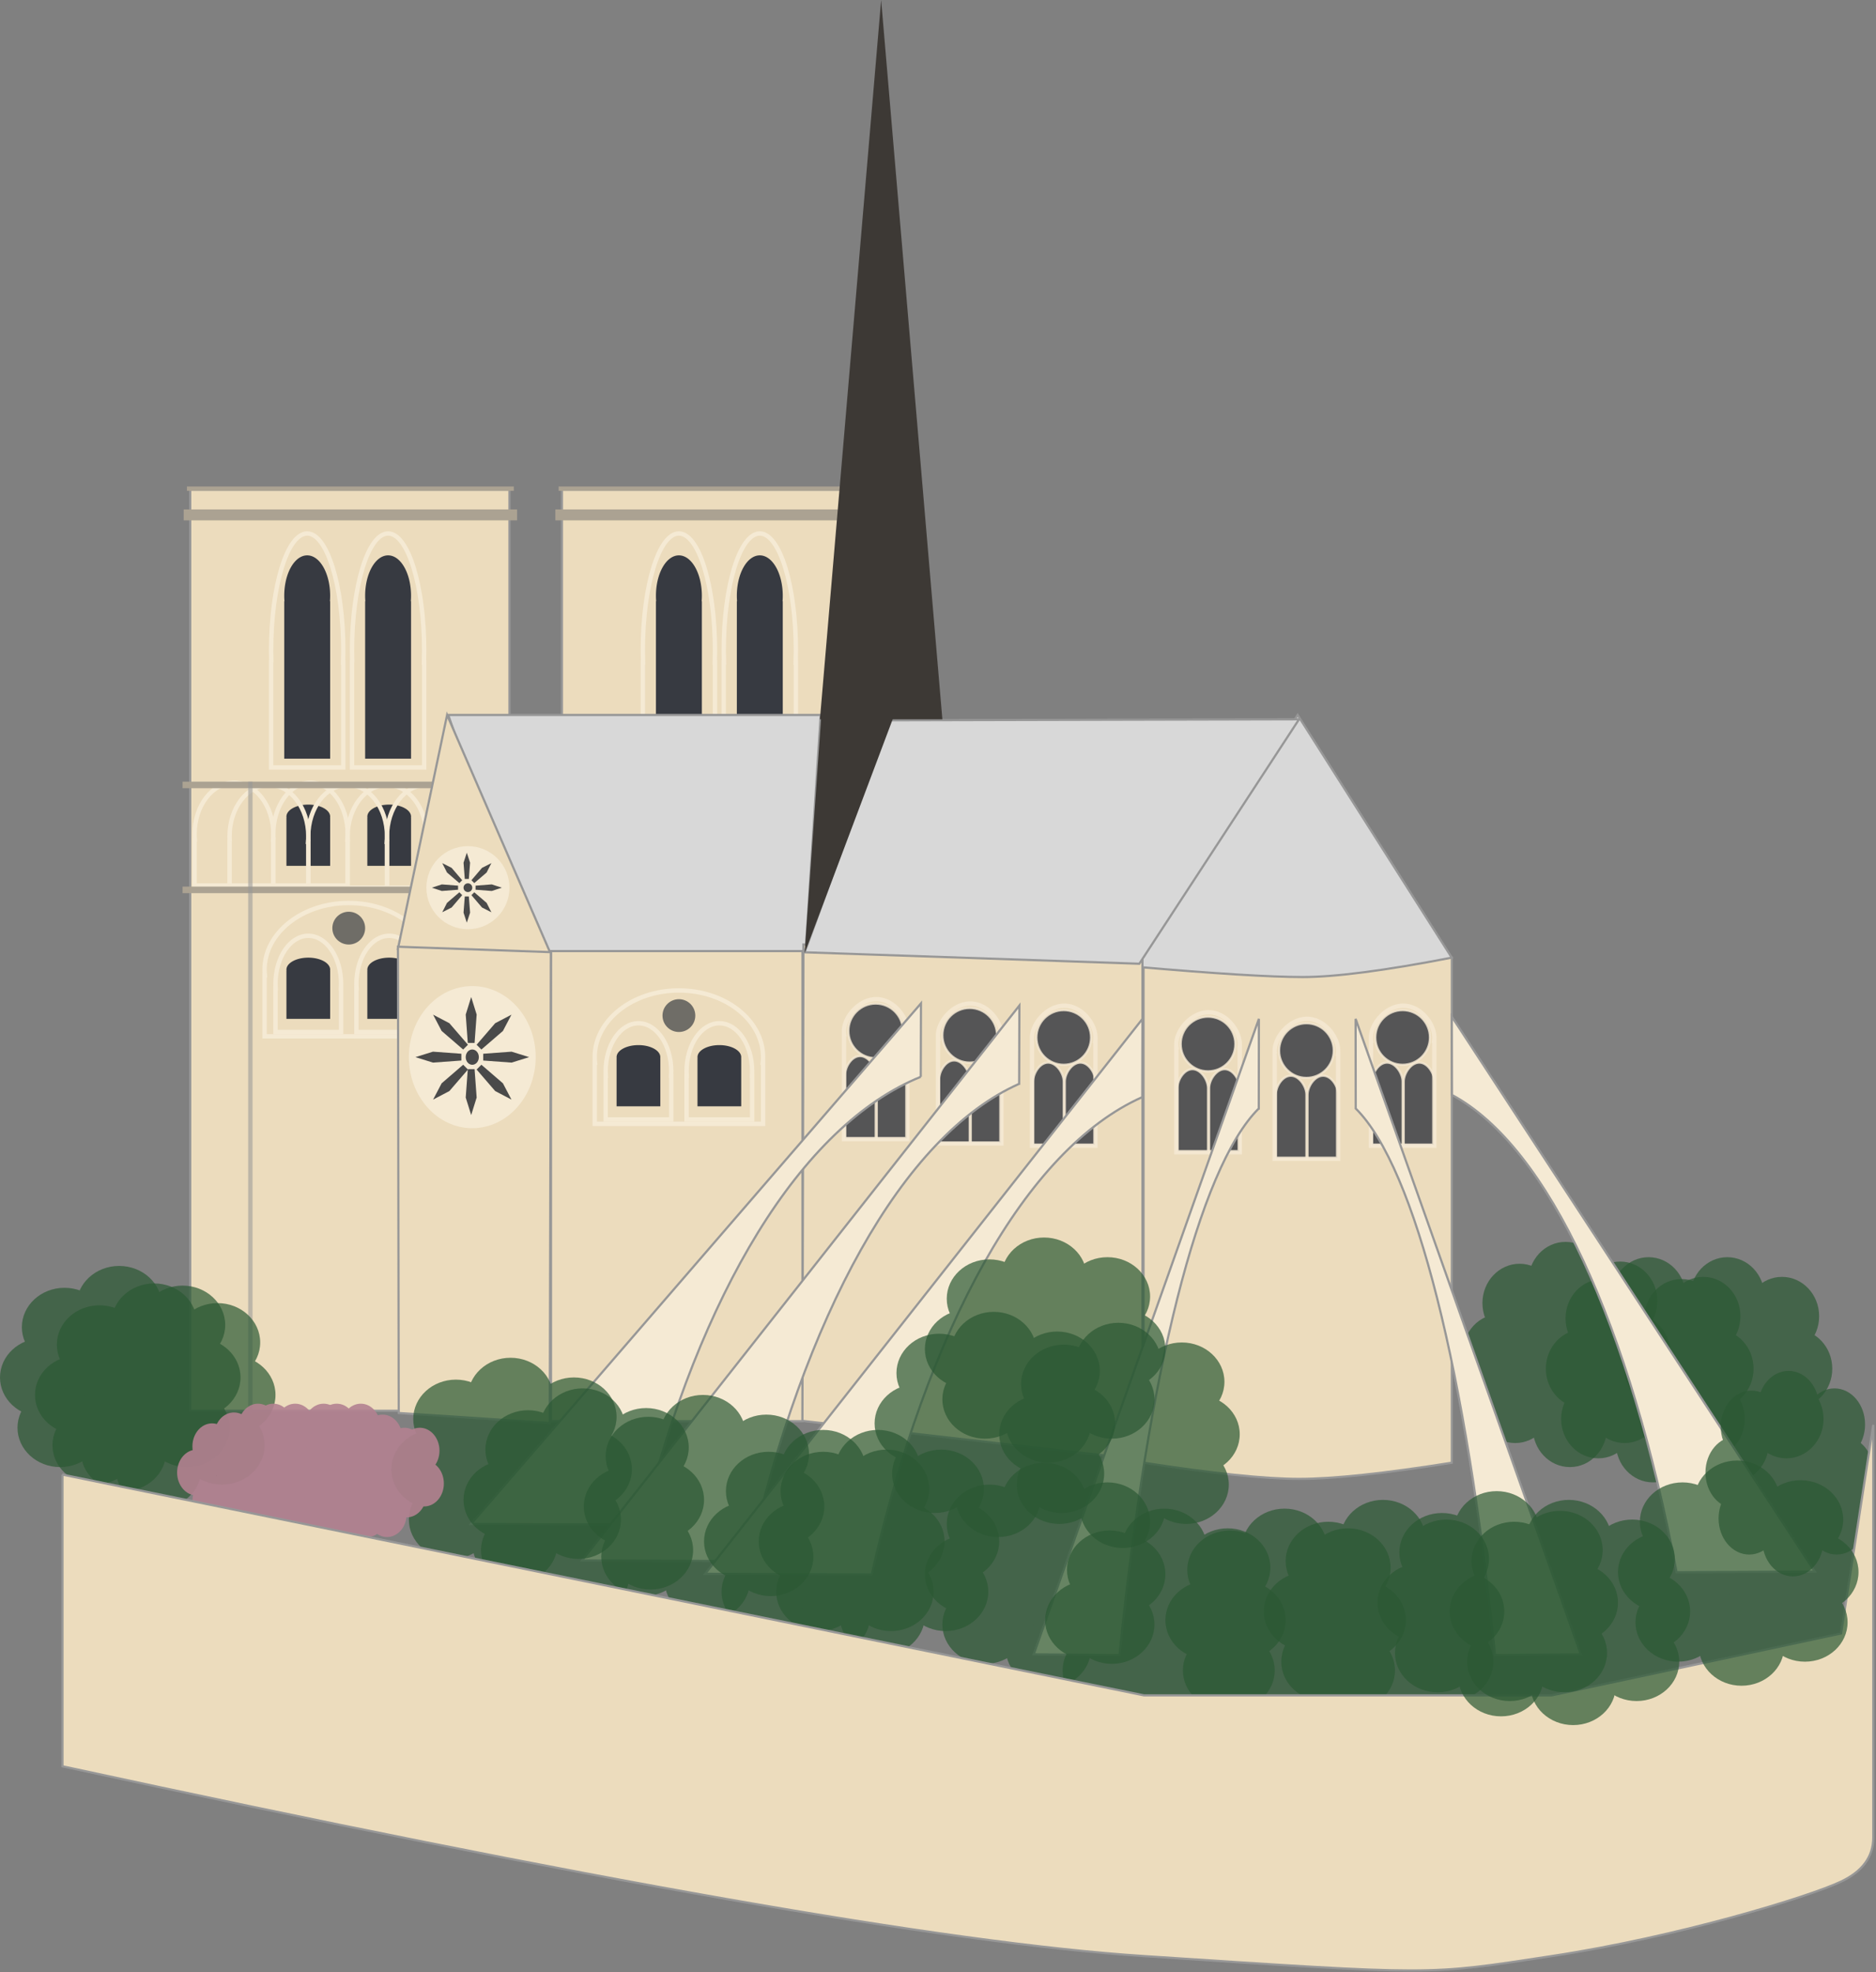 <svg viewBox="0 0 858 902" version="1.1" xmlns="http://www.w3.org/2000/svg" xmlns:xlink="http://www.w3.org/1999/xlink">
  <rect x="0" y="0" width="858" height="902" fill="#808080" stroke="none"/>
  <g stroke="none" stroke-width="1" fill="none" fill-rule="evenodd">
    <g transform="translate(743 575)" fill="#2B5833" opacity="0.703">
      <ellipse cx="26" cy="28" rx="17" ry="18"/>
      <ellipse cx="47" cy="18" rx="17" ry="18"/>
      <ellipse cx="49" cy="51" rx="17" ry="18"/>
      <ellipse cx="26" cy="51" rx="17" ry="18"/>
      <ellipse cx="58" cy="37" rx="17" ry="18"/>
      <ellipse cx="78" cy="51" rx="17" ry="18"/>
      <ellipse cx="49" cy="85" rx="17" ry="18"/>
      <ellipse cx="33" cy="69" rx="17" ry="18"/>
      <ellipse cx="74" cy="74" rx="17" ry="18"/>
      <ellipse cx="59" cy="69" rx="17" ry="18"/>
      <ellipse cx="17" cy="51" rx="17" ry="18"/>
      <ellipse cx="72" cy="27" rx="17" ry="18"/>
      <ellipse cx="39" cy="44" rx="17" ry="18"/>
      <ellipse cx="24" cy="74" rx="17" ry="18"/>
    </g>
    <g transform="translate(707 575)" fill="#2B5833" opacity="0.703">
      <ellipse cx="26" cy="28" rx="17" ry="18"/>
      <ellipse cx="47" cy="18" rx="17" ry="18"/>
      <ellipse cx="49" cy="51" rx="17" ry="18"/>
      <ellipse cx="26" cy="51" rx="17" ry="18"/>
      <ellipse cx="58" cy="37" rx="17" ry="18"/>
      <ellipse cx="78" cy="51" rx="17" ry="18"/>
      <ellipse cx="49" cy="85" rx="17" ry="18"/>
      <ellipse cx="33" cy="69" rx="17" ry="18"/>
      <ellipse cx="74" cy="74" rx="17" ry="18"/>
      <ellipse cx="59" cy="69" rx="17" ry="18"/>
      <ellipse cx="17" cy="51" rx="17" ry="18"/>
      <ellipse cx="72" cy="27" rx="17" ry="18"/>
      <ellipse cx="39" cy="44" rx="17" ry="18"/>
      <ellipse cx="24" cy="74" rx="17" ry="18"/>
    </g>
    <g transform="translate(669 568)" fill="#2B5833" opacity="0.703">
      <ellipse cx="26" cy="28" rx="17" ry="18"/>
      <ellipse cx="47" cy="18" rx="17" ry="18"/>
      <ellipse cx="49" cy="51" rx="17" ry="18"/>
      <ellipse cx="26" cy="51" rx="17" ry="18"/>
      <ellipse cx="58" cy="37" rx="17" ry="18"/>
      <ellipse cx="78" cy="51" rx="17" ry="18"/>
      <ellipse cx="49" cy="85" rx="17" ry="18"/>
      <ellipse cx="33" cy="69" rx="17" ry="18"/>
      <ellipse cx="74" cy="74" rx="17" ry="18"/>
      <ellipse cx="59" cy="69" rx="17" ry="18"/>
      <ellipse cx="17" cy="51" rx="17" ry="18"/>
      <ellipse cx="72" cy="27" rx="17" ry="18"/>
      <ellipse cx="39" cy="44" rx="17" ry="18"/>
      <ellipse cx="24" cy="74" rx="17" ry="18"/>
    </g>
    <path stroke="#979797" fill="#ECDCBD" d="M87 224h146v421.24H87z"/>
    <path d="M86.5 223.5H234" stroke="#ABA292" stroke-width="2" stroke-linecap="square"/>
    <path d="M86.5 235.5H234" stroke="#ABA292" stroke-width="5" stroke-linecap="square"/>
    <path d="M130.1 275c-.07-.82-.1-1.65-.1-2.5 0-10.22 4.7-18.5 10.5-18.5s10.5 8.28 10.5 18.5c0 .85-.03 1.68-.1 2.5h.1v72h-21v-72h.1zM167.1 275c-.07-.82-.1-1.65-.1-2.5 0-10.22 4.7-18.5 10.5-18.5s10.5 8.28 10.5 18.5c0 .85-.03 1.68-.1 2.5h.1v72h-21v-72h.1zM131.04 374a3.09 3.09 0 0 1-.04-.5c0-3.04 4.48-5.5 10-5.5s10 2.46 10 5.5c0 .17-.01.34-.04.5h.04v22h-20v-22h.04zM168.04 374a3.09 3.09 0 0 1-.04-.5c0-3.04 4.48-5.5 10-5.5s10 2.46 10 5.5c0 .17-.01.34-.04.5h.04v22h-20v-22h.04z" fill="#373A41"/>
    <path d="M141.1 385c-.07-.82-.1-1.66-.1-2.5 0-12.98 8.06-23.5 18-23.5s18 10.52 18 23.5c0 .84-.03 1.68-.1 2.5h.1v21h-36v-21h.1z" stroke="#F5EAD4" stroke-width="2"/>
    <g transform="translate(121 413)">
      <path d="M5.06 39c-.04-.66-.06-1.33-.06-2 0-12.15 6.72-22 15-22 8.28 0 15 9.85 15 22 0 .67-.02 1.34-.06 2H35v20H5V39h.06z" stroke="#F5EAD4" stroke-width="2"/>
      <path d="M47.04 31a3.09 3.09 0 0 1-.04-.5c0-3.04 4.48-5.5 10-5.5s10 2.46 10 5.5c0 .17-.01.34-.04.5H67v22H47V31h.04zM10.04 31a3.09 3.09 0 0 1-.04-.5c0-3.04 4.48-5.5 10-5.5s10 2.46 10 5.5c0 .17-.01.34-.04.5H30v22H10V31h.04z" fill="#373A41"/>
      <path d="M42.06 39c-.04-.66-.06-1.33-.06-2 0-12.15 6.72-22 15-22 8.28 0 15 9.85 15 22 0 .67-.02 1.34-.06 2H72v20H42V39h.06z" stroke="#F5EAD4" stroke-width="2"/>
      <path d="M.13 33C.04 32.18 0 31.34 0 30.5 0 13.66 17.24 0 38.5 0S77 13.66 77 30.5c0 .84-.04 1.68-.13 2.5H77v28H0V33h.13z" stroke="#F5EAD4" stroke-width="2"/>
      <circle fill="#373A41" opacity="0.687" cx="38.5" cy="11.5" r="7.5"/>
    </g>
    <path d="M159.1 385c-.07-.82-.1-1.66-.1-2.5 0-12.98 8.06-23.5 18-23.5s18 10.52 18 23.5c0 .84-.03 1.68-.1 2.5h.1v21h-36v-21h.1zM124.09 303c-.06-1.8-.09-3.64-.09-5.5 0-29.55 7.39-53.5 16.5-53.5s16.5 23.95 16.5 53.5c0 1.86-.03 3.7-.09 5.5h.09v48h-33v-48h.09zM161.09 303c-.06-1.8-.09-3.64-.09-5.5 0-29.55 7.39-53.5 16.5-53.5s16.5 23.95 16.5 53.5c0 1.86-.03 3.7-.09 5.5h.09v48h-33v-48h.09z" stroke="#F5EAD4" stroke-width="2"/>
    <path d="M177.1 385c-.07-.82-.1-1.66-.1-2.5 0-12.98 8.06-23.5 18-23.5s18 10.52 18 23.5c0 .84-.03 1.68-.1 2.5h.1v21h-36v-21h.1z" stroke="#F5EAD4" stroke-width="2"/>
    <path d="M196.1 385c-.07-.82-.1-1.66-.1-2.5 0-12.98 7.84-23.5 17.5-23.5s17.5 10.52 17.5 23.5c0 .84-.03 1.68-.1 2.5h.1v21h-35v-21h.1zM125.1 384c-.07-.82-.1-1.66-.1-2.5 0-12.98 7.61-23.5 17-23.5s17 10.52 17 23.5c0 .84-.03 1.68-.1 2.5h.1v21h-34v-21h.1z" stroke="#F5EAD4" stroke-width="2"/>
    <path d="M105.1 385c-.07-.82-.1-1.66-.1-2.5 0-12.98 8.06-23.5 18-23.5s18 10.52 18 23.5c0 .84-.03 1.68-.1 2.5h.1v21h-36v-21h.1z" stroke="#F5EAD4" stroke-width="2"/>
    <path d="M89.1 384c-.07-.82-.1-1.66-.1-2.5 0-12.98 8.06-23.5 18-23.5s18 10.52 18 23.5c0 .84-.03 1.68-.1 2.5h.1v21H89v-21h.1z" stroke="#F5EAD4" stroke-width="2"/>
    <path d="M85 407h149M85 359h149" stroke="#ABA292" stroke-width="3" stroke-linecap="square"/>
    <path d="M204.5 358.5v287" stroke="#979797" stroke-width="2" opacity="0.547" stroke-linecap="square"/>
    <path d="M114.5 358.5v287" stroke="#979797" stroke-width="2" opacity="0.564" stroke-linecap="square"/>
    <g transform="translate(255 222)">
      <path stroke="#979797" fill="#ECDCBD" d="M2 2h146v421.24H2z"/>
      <path d="M1.5 1.5H149" stroke="#ABA292" stroke-width="2" stroke-linecap="square"/>
      <path d="M1.5 13.5H149" stroke="#ABA292" stroke-width="5" stroke-linecap="square"/>
      <path d="M45.1 53c-.07-.82-.1-1.65-.1-2.5C45 40.28 49.7 32 55.5 32S66 40.28 66 50.5c0 .85-.03 1.68-.1 2.5h.1v72H45V53h.1zM82.1 53c-.07-.82-.1-1.65-.1-2.5C82 40.28 86.7 32 92.5 32S103 40.28 103 50.5c0 .85-.03 1.68-.1 2.5h.1v72H82V53h.1zM46.04 152a3.09 3.09 0 0 1-.04-.5c0-3.04 4.48-5.5 10-5.5s10 2.46 10 5.5c0 .17-.01.34-.04.5H66v22H46v-22h.04zM83.04 152a3.09 3.09 0 0 1-.04-.5c0-3.04 4.48-5.5 10-5.5s10 2.46 10 5.5c0 .17-.01.34-.04.5h.04v22H83v-22h.04zM46.04 222a3.09 3.09 0 0 1-.04-.5c0-3.04 4.48-5.5 10-5.5s10 2.46 10 5.5c0 .17-.01.34-.04.5H66v22H46v-22h.04zM83.04 222a3.09 3.09 0 0 1-.04-.5c0-3.04 4.48-5.5 10-5.5s10 2.46 10 5.5c0 .17-.01.34-.04.5h.04v22H83v-22h.04z" fill="#373A41"/>
      <path d="M56.1 163c-.07-.82-.1-1.66-.1-2.5 0-12.98 8.06-23.5 18-23.5s18 10.52 18 23.5c0 .84-.03 1.68-.1 2.5h.1v21H56v-21h.1zM41.06 230c-.04-.66-.06-1.33-.06-2 0-12.15 6.72-22 15-22 8.28 0 15 9.85 15 22 0 .67-.02 1.34-.06 2H71v20H41v-20h.06zM78.06 230c-.04-.66-.06-1.33-.06-2 0-12.15 6.72-22 15-22 8.28 0 15 9.85 15 22 0 .67-.02 1.34-.06 2h.06v20H78v-20h.06z" stroke="#F5EAD4" stroke-width="2"/>
      <path d="M36.13 224c-.09-.82-.13-1.66-.13-2.5 0-16.84 17.24-30.5 38.5-30.5s38.5 13.66 38.5 30.5c0 .84-.04 1.68-.13 2.5h.13v28H36v-28h.13zM74.1 163c-.07-.82-.1-1.66-.1-2.5 0-12.98 8.06-23.5 18-23.5s18 10.52 18 23.5c0 .84-.03 1.68-.1 2.5h.1v21H74v-21h.1zM39.09 81c-.06-1.8-.09-3.64-.09-5.5C39 45.95 46.39 22 55.5 22S72 45.95 72 75.5c0 1.86-.03 3.7-.09 5.5H72v48H39V81h.09zM76.09 81c-.06-1.8-.09-3.64-.09-5.5C76 45.95 83.39 22 92.5 22S109 45.95 109 75.5c0 1.86-.03 3.7-.09 5.5h.09v48H76V81h.09z" stroke="#F5EAD4" stroke-width="2"/>
      <path d="M92.1 163c-.07-.82-.1-1.66-.1-2.5 0-12.98 8.06-23.5 18-23.5s18 10.52 18 23.5c0 .84-.03 1.68-.1 2.5h.1v21H92v-21h.1z" stroke="#F5EAD4" stroke-width="2"/>
      <path d="M111.1 163c-.07-.82-.1-1.66-.1-2.5 0-12.98 7.84-23.5 17.5-23.5s17.5 10.52 17.5 23.5c0 .84-.03 1.68-.1 2.5h.1v21h-35v-21h.1zM40.1 162c-.07-.82-.1-1.66-.1-2.5 0-12.98 7.61-23.5 17-23.5s17 10.52 17 23.5c0 .84-.03 1.68-.1 2.5h.1v21H40v-21h.1z" stroke="#F5EAD4" stroke-width="2"/>
      <path d="M20.1 163c-.07-.82-.1-1.66-.1-2.5 0-12.98 8.06-23.5 18-23.5s18 10.52 18 23.5c0 .84-.03 1.68-.1 2.5h.1v21H20v-21h.1z" stroke="#F5EAD4" stroke-width="2"/>
      <path d="M4.1 162c-.07-.82-.1-1.66-.1-2.5 0-12.98 8.06-23.5 18-23.5s18 10.52 18 23.5c0 .84-.03 1.68-.1 2.5h.1v21H4v-21h.1z" stroke="#F5EAD4" stroke-width="2"/>
      <path d="M0 185h149M0 137h149" stroke="#ABA292" stroke-width="3" stroke-linecap="square"/>
      <path d="M119.5 136.5v287" stroke="#979797" stroke-width="2" opacity="0.547" stroke-linecap="square"/>
      <path d="M29.5 136.5v287" stroke="#979797" stroke-width="2" opacity="0.564" stroke-linecap="square"/>
      <circle fill="#ABA292" opacity="0.766" cx="74.5" cy="202.5" r="7.5"/>
    </g>
    <path stroke="#979797" fill="#D8D8D8" d="M205 327h170.34l-6.88 108.26H242.9z"/>
    <path stroke="#979797" fill="#ECDCBD" d="M252 435h115v215H252zM204.48 327l47.27 108.97-69.75-2.05z"/>
    <path stroke="#979797" fill="#ECDCBD" d="M182 433l69.92 2.48-.48 215.35-69.08-4.57z"/>
    <g transform="translate(195 387)">
      <circle fill="#F5EAD4" cx="19" cy="19" r="19"/>
      <path fill="#4A4A4A" d="M18.5 3L20 7.58 19.43 15h-1.86L17 7.58zM34.5 19l-4.58 1.5-7.42-.57v-1.86l7.42-.57zM29.74 7.76l-2.18 4.3-5.65 4.84-1.3-1.31 4.83-5.65zM7.26 30.24l2.18-4.3 5.65-4.84 1.3 1.31-4.83 5.65zM2.5 19l4.58 1.5 7.42-.57v-1.86l-7.42-.57zM7.26 7.76l2.18 4.3 5.65 4.84 1.3-1.31-4.83-5.65zM29.74 30.24l-2.18-4.3-5.65-4.84-1.3 1.31 4.83 5.65zM18.5 35L17 30.42l.57-7.42h1.86l.57 7.42z"/>
      <circle fill="#4A4A4A" cx="19" cy="19" r="2"/>
    </g>
    <g transform="translate(187 451)">
      <ellipse fill="#F5EAD4" cx="29" cy="32.5" rx="29" ry="32.5"/>
      <path fill="#4A4A4A" d="M28.5 5l2.5 8.02L30.05 26h-3.1L26 13.02zM55 32.5L46.98 35 34 34.05v-3.1L46.98 30zM46.92 13.08l-3.9 7.44-9.85 8.5-2.19-2.19 8.5-9.85zM11.08 51.92l3.9-7.44 9.85-8.5 2.19 2.19-8.5 9.85zM3 32.5l8.02 2.5L24 34.05v-3.1L11.02 30zM11.08 13.08l3.9 7.44 9.85 8.5 2.19-2.19-8.5-9.85zM46.92 51.92l-3.9-7.44-9.85-8.5-2.19 2.19 8.5 9.85z"/>
      <path fill="#4A4A4A" d="M28.5 59L26 50.98 26.95 38h3.1L31 50.98z"/>
      <ellipse fill="#4A4A4A" cx="29" cy="32.5" rx="3" ry="3.5"/>
    </g>
    <g>
      <path d="M523 438h141v231c-31.03 4.93-54.3 7.4-69.81 7.4-15.52 0-39.25-2.47-71.19-7.4V438z" stroke="#979797" fill="#ECDCBD"/>
      <path d="M593.48 327l70.5 111c-30.53 5.91-53.25 8.87-68.15 8.87-14.9 0-40.18-1.56-75.83-4.67L593.48 327z" stroke="#979797" fill="#D8D8D8"/>
      <path stroke="#979797" fill="#ECDCBD" d="M367.46 432l155.05 4.66v231L367 649.86z"/>
      <path stroke="#979797" fill="#D8D8D8" d="M406.66 329.44l187.46-.44-73.05 111.79L368 435.55z"/>
      <path fill="#3D3935" d="M368 435.96L375.56 328l32.85.61z"/>
      <path fill="#3D3935" d="M403 0l28 329h-56z"/>
    </g>
    <g transform="translate(272 453)">
      <path d="M5.06 39c-.04-.66-.06-1.33-.06-2 0-12.15 6.72-22 15-22 8.28 0 15 9.85 15 22 0 .67-.02 1.34-.06 2H35v20H5V39h.06z" stroke="#F5EAD4" stroke-width="2"/>
      <path d="M47.04 31a3.09 3.09 0 0 1-.04-.5c0-3.04 4.48-5.5 10-5.5s10 2.46 10 5.5c0 .17-.01.34-.04.5H67v22H47V31h.04zM10.04 31a3.09 3.09 0 0 1-.04-.5c0-3.04 4.48-5.5 10-5.5s10 2.46 10 5.5c0 .17-.01.34-.04.5H30v22H10V31h.04z" fill="#373A41"/>
      <path d="M42.06 39c-.04-.66-.06-1.33-.06-2 0-12.15 6.72-22 15-22 8.28 0 15 9.85 15 22 0 .67-.02 1.34-.06 2H72v20H42V39h.06z" stroke="#F5EAD4" stroke-width="2"/>
      <path d="M.13 33C.04 32.18 0 31.34 0 30.5 0 13.66 17.24 0 38.5 0S77 13.66 77 30.5c0 .84-.04 1.68-.13 2.5H77v28H0V33h.13z" stroke="#F5EAD4" stroke-width="2"/>
      <circle fill="#373A41" opacity="0.687" cx="38.5" cy="11.5" r="7.5"/>
    </g>
    <g stroke="#F5EAD4">
      <g transform="translate(538 463)">
        <circle fill="#373A41" opacity="0.83" cx="14.5" cy="14.5" r="12.5"/>
        <path d="M15 35.01v-.35c0-3.74 3.26-8.66 7.13-8.66S29 30.92 29 34.66v29.23H15V35.01zM14.5 35v-.34c0-3.74-3.26-8.66-7.13-8.66S.5 30.92.5 34.66v29.22h14V35z" fill="#373A41" opacity="0.83"/>
        <path d="M.1 16a9.1 9.1 0 0 1-.1-1.4C0 8.3 6.76 0 14.77 0 22.77 0 29 8.3 29 14.6c0 .47-.04.94-.1 1.4h.1v48H0V16h.1z" stroke-width="2" opacity="0.83"/>
      </g>
      <g transform="translate(583 466)">
        <circle fill="#373A41" opacity="0.83" cx="14.5" cy="14.5" r="12.5"/>
        <path d="M15 35.01v-.35c0-3.74 3.26-8.66 7.13-8.66S29 30.92 29 34.66v29.23H15V35.01zM14.5 35v-.34c0-3.74-3.26-8.66-7.13-8.66S.5 30.92.5 34.66v29.22h14V35z" fill="#373A41" opacity="0.83"/>
        <path d="M.1 16a9.1 9.1 0 0 1-.1-1.4C0 8.3 6.76 0 14.77 0 22.77 0 29 8.3 29 14.6c0 .47-.04.94-.1 1.4h.1v48H0V16h.1z" stroke-width="2" opacity="0.83"/>
      </g>
      <g transform="translate(627 460)">
        <circle fill="#373A41" opacity="0.83" cx="14.5" cy="14.5" r="12.5"/>
        <path d="M15 35.01v-.35c0-3.74 3.26-8.66 7.13-8.66S29 30.92 29 34.66v29.23H15V35.01zM14.5 35v-.34c0-3.74-3.26-8.66-7.13-8.66S.5 30.92.5 34.66v29.22h14V35z" fill="#373A41" opacity="0.83"/>
        <path d="M.1 16a9.1 9.1 0 0 1-.1-1.4C0 8.3 6.76 0 14.77 0 22.77 0 29 8.3 29 14.6c0 .47-.04.94-.1 1.4h.1v48H0V16h.1z" stroke-width="2" opacity="0.83"/>
      </g>
      <g transform="translate(429 459)">
        <circle fill="#373A41" opacity="0.83" cx="14.5" cy="14.5" r="12.5"/>
        <path d="M15 35.01v-.35c0-3.74 3.26-8.66 7.13-8.66S29 30.92 29 34.66v29.23H15V35.01zM14.5 35v-.34c0-3.74-3.26-8.66-7.13-8.66S.5 30.92.5 34.66v29.22h14V35z" fill="#373A41" opacity="0.83"/>
        <path d="M.1 16a9.1 9.1 0 0 1-.1-1.4C0 8.3 6.76 0 14.77 0 22.77 0 29 8.3 29 14.6c0 .47-.04.94-.1 1.4h.1v48H0V16h.1z" stroke-width="2" opacity="0.83"/>
      </g>
      <g transform="translate(472 460)">
        <circle fill="#373A41" opacity="0.83" cx="14.5" cy="14.5" r="12.5"/>
        <path d="M15 35.01v-.35c0-3.74 3.26-8.66 7.13-8.66S29 30.92 29 34.66v29.23H15V35.01zM14.5 35v-.34c0-3.74-3.26-8.66-7.13-8.66S.5 30.92.5 34.66v29.22h14V35z" fill="#373A41" opacity="0.83"/>
        <path d="M.1 16a9.1 9.1 0 0 1-.1-1.4C0 8.3 6.76 0 14.77 0 22.77 0 29 8.3 29 14.6c0 .47-.04.94-.1 1.4h.1v48H0V16h.1z" stroke-width="2" opacity="0.83"/>
      </g>
      <g transform="translate(386 457)">
        <circle fill="#373A41" opacity="0.83" cx="14.5" cy="14.5" r="12.5"/>
        <path d="M15 35.01v-.35c0-3.74 3.26-8.66 7.13-8.66S29 30.92 29 34.66v29.23H15V35.01zM14.5 35v-.34c0-3.74-3.26-8.66-7.13-8.66S.5 30.92.5 34.66v29.22h14V35z" fill="#373A41" opacity="0.83"/>
        <path d="M.1 16a9.1 9.1 0 0 1-.1-1.4C0 8.3 6.76 0 14.77 0 22.77 0 29 8.3 29 14.6c0 .47-.04.94-.1 1.4h.1v48H0V16h.1z" stroke-width="2" opacity="0.83"/>
      </g>
    </g>
    <path d="M421.11 492.5c-54.86 22.27-101.2 99.27-127.28 204.8l-78.37-.29 205.75-238.1-.1 33.59z" stroke="#979797" fill="#F5EAD4"/>
    <path d="M466.11 495.71C412.8 519.45 367.75 601.53 342.4 714l-76.18-.3 200-253.8-.1 35.81z" stroke="#979797" fill="#F5EAD4"/>
    <path d="M522.4 501.8c-53.32 23.74-98.36 105.82-123.71 218.3l-76.18-.3 200-253.8-.1 35.8zM664.08 500.8c44.27 23.74 81.65 105.82 102.7 218.3l63.22-.3L664 465l.08 35.8zM575.7 507c-27.46 27.2-50.65 121.19-63.7 250l-39.24-.34 103-290.66-.05 41zM620.05 507c27.47 27.2 50.66 121.19 63.72 250l39.23-.34L620 466l.05 41z" stroke="#979797" fill="#F5EAD4"/>
    <g transform="translate(267 638)" fill="#2B5833" opacity="0.703">
      <ellipse cx="29.5" cy="28" rx="19.5" ry="18"/>
      <ellipse cx="54.5" cy="18" rx="19.5" ry="18"/>
      <ellipse cx="56.5" cy="51" rx="19.5" ry="18"/>
      <ellipse cx="29.5" cy="51" rx="19.5" ry="18"/>
      <ellipse cx="67.5" cy="37" rx="19.5" ry="18"/>
      <ellipse cx="90.5" cy="51" rx="19.5" ry="18"/>
      <ellipse cx="56.5" cy="85" rx="19.5" ry="18"/>
      <ellipse cx="37.5" cy="69" rx="19.5" ry="18"/>
      <ellipse cx="85.5" cy="74" rx="19.5" ry="18"/>
      <ellipse cx="68.5" cy="69" rx="19.5" ry="18"/>
      <ellipse cx="19.5" cy="51" rx="19.5" ry="18"/>
      <ellipse cx="83.5" cy="27" rx="19.5" ry="18"/>
      <ellipse cx="44.5" cy="44" rx="19.5" ry="18"/>
      <ellipse cx="27.5" cy="74" rx="19.5" ry="18"/>
    </g>
    <g transform="translate(347 654)" fill="#2B5833" opacity="0.703">
      <ellipse cx="29.5" cy="28" rx="19.5" ry="18"/>
      <ellipse cx="54.5" cy="18" rx="19.5" ry="18"/>
      <ellipse cx="56.5" cy="51" rx="19.5" ry="18"/>
      <ellipse cx="29.5" cy="51" rx="19.5" ry="18"/>
      <ellipse cx="67.5" cy="37" rx="19.5" ry="18"/>
      <ellipse cx="90.5" cy="51" rx="19.5" ry="18"/>
      <ellipse cx="56.5" cy="85" rx="19.5" ry="18"/>
      <ellipse cx="37.5" cy="69" rx="19.5" ry="18"/>
      <ellipse cx="85.5" cy="74" rx="19.5" ry="18"/>
      <ellipse cx="68.5" cy="69" rx="19.5" ry="18"/>
      <ellipse cx="19.5" cy="51" rx="19.5" ry="18"/>
      <ellipse cx="83.5" cy="27" rx="19.5" ry="18"/>
      <ellipse cx="44.5" cy="44" rx="19.5" ry="18"/>
      <ellipse cx="27.5" cy="74" rx="19.5" ry="18"/>
    </g>
    <g transform="translate(179 621)" fill="#2B5833" opacity="0.703">
      <ellipse cx="29.5" cy="28" rx="19.5" ry="18"/>
      <ellipse cx="54.5" cy="18" rx="19.5" ry="18"/>
      <ellipse cx="56.5" cy="51" rx="19.5" ry="18"/>
      <ellipse cx="29.5" cy="51" rx="19.5" ry="18"/>
      <ellipse cx="67.5" cy="37" rx="19.5" ry="18"/>
      <ellipse cx="90.5" cy="51" rx="19.5" ry="18"/>
      <ellipse cx="56.5" cy="85" rx="19.5" ry="18"/>
      <ellipse cx="37.5" cy="69" rx="19.5" ry="18"/>
      <ellipse cx="85.5" cy="74" rx="19.5" ry="18"/>
      <ellipse cx="68.5" cy="69" rx="19.5" ry="18"/>
      <ellipse cx="19.5" cy="51" rx="19.5" ry="18"/>
      <ellipse cx="83.5" cy="27" rx="19.5" ry="18"/>
      <ellipse cx="44.5" cy="44" rx="19.5" ry="18"/>
      <ellipse cx="27.5" cy="74" rx="19.5" ry="18"/>
    </g>
    <g transform="translate(16 587)" fill="#2B5833" opacity="0.703">
      <ellipse cx="29.5" cy="28" rx="19.5" ry="18"/>
      <ellipse cx="54.5" cy="18" rx="19.5" ry="18"/>
      <ellipse cx="56.5" cy="51" rx="19.5" ry="18"/>
      <ellipse cx="29.5" cy="51" rx="19.5" ry="18"/>
      <ellipse cx="67.5" cy="37" rx="19.5" ry="18"/>
      <ellipse cx="90.5" cy="51" rx="19.5" ry="18"/>
      <ellipse cx="56.5" cy="85" rx="19.5" ry="18"/>
      <ellipse cx="37.5" cy="69" rx="19.5" ry="18"/>
      <ellipse cx="85.5" cy="74" rx="19.5" ry="18"/>
      <ellipse cx="68.5" cy="69" rx="19.5" ry="18"/>
      <ellipse cx="19.5" cy="51" rx="19.5" ry="18"/>
      <ellipse cx="83.5" cy="27" rx="19.5" ry="18"/>
      <ellipse cx="44.5" cy="44" rx="19.5" ry="18"/>
      <ellipse cx="27.5" cy="74" rx="19.5" ry="18"/>
    </g>
    <g transform="translate(423 669)" fill="#2B5833" opacity="0.703">
      <ellipse cx="29.5" cy="28" rx="19.5" ry="18"/>
      <ellipse cx="54.5" cy="18" rx="19.5" ry="18"/>
      <ellipse cx="56.5" cy="51" rx="19.5" ry="18"/>
      <ellipse cx="29.5" cy="51" rx="19.5" ry="18"/>
      <ellipse cx="67.5" cy="37" rx="19.5" ry="18"/>
      <ellipse cx="90.5" cy="51" rx="19.5" ry="18"/>
      <ellipse cx="56.5" cy="85" rx="19.5" ry="18"/>
      <ellipse cx="37.5" cy="69" rx="19.5" ry="18"/>
      <ellipse cx="85.5" cy="74" rx="19.5" ry="18"/>
      <ellipse cx="68.5" cy="69" rx="19.5" ry="18"/>
      <ellipse cx="19.5" cy="51" rx="19.5" ry="18"/>
      <ellipse cx="83.5" cy="27" rx="19.5" ry="18"/>
      <ellipse cx="44.5" cy="44" rx="19.5" ry="18"/>
      <ellipse cx="27.5" cy="74" rx="19.5" ry="18"/>
    </g>
    <g transform="translate(400 600)" fill="#2B5833" opacity="0.703">
      <ellipse cx="29.5" cy="28" rx="19.5" ry="18"/>
      <ellipse cx="54.5" cy="18" rx="19.5" ry="18"/>
      <ellipse cx="56.5" cy="51" rx="19.5" ry="18"/>
      <ellipse cx="29.5" cy="51" rx="19.5" ry="18"/>
      <ellipse cx="67.5" cy="37" rx="19.5" ry="18"/>
      <ellipse cx="90.5" cy="51" rx="19.5" ry="18"/>
      <ellipse cx="56.5" cy="85" rx="19.5" ry="18"/>
      <ellipse cx="37.5" cy="69" rx="19.5" ry="18"/>
      <ellipse cx="85.5" cy="74" rx="19.5" ry="18"/>
      <ellipse cx="68.5" cy="69" rx="19.5" ry="18"/>
      <ellipse cx="19.5" cy="51" rx="19.5" ry="18"/>
      <ellipse cx="83.5" cy="27" rx="19.5" ry="18"/>
      <ellipse cx="44.5" cy="44" rx="19.5" ry="18"/>
      <ellipse cx="27.5" cy="74" rx="19.5" ry="18"/>
    </g>
    <g transform="translate(423 566)" fill="#2B5833" opacity="0.703">
      <ellipse cx="29.5" cy="28" rx="19.5" ry="18"/>
      <ellipse cx="54.5" cy="18" rx="19.5" ry="18"/>
      <ellipse cx="56.5" cy="51" rx="19.5" ry="18"/>
      <ellipse cx="29.5" cy="51" rx="19.5" ry="18"/>
      <ellipse cx="67.5" cy="37" rx="19.5" ry="18"/>
      <ellipse cx="90.5" cy="51" rx="19.5" ry="18"/>
      <ellipse cx="56.5" cy="85" rx="19.5" ry="18"/>
      <ellipse cx="37.5" cy="69" rx="19.5" ry="18"/>
      <ellipse cx="85.5" cy="74" rx="19.5" ry="18"/>
      <ellipse cx="68.5" cy="69" rx="19.5" ry="18"/>
      <ellipse cx="19.5" cy="51" rx="19.5" ry="18"/>
      <ellipse cx="83.5" cy="27" rx="19.5" ry="18"/>
      <ellipse cx="44.5" cy="44" rx="19.5" ry="18"/>
      <ellipse cx="27.5" cy="74" rx="19.5" ry="18"/>
    </g>
    <g transform="translate(457 605)" fill="#2B5833" opacity="0.703">
      <ellipse cx="29.5" cy="28" rx="19.5" ry="18"/>
      <ellipse cx="54.5" cy="18" rx="19.5" ry="18"/>
      <ellipse cx="56.5" cy="51" rx="19.5" ry="18"/>
      <ellipse cx="29.5" cy="51" rx="19.5" ry="18"/>
      <ellipse cx="67.5" cy="37" rx="19.5" ry="18"/>
      <ellipse cx="90.5" cy="51" rx="19.5" ry="18"/>
      <ellipse cx="56.5" cy="85" rx="19.5" ry="18"/>
      <ellipse cx="37.5" cy="69" rx="19.5" ry="18"/>
      <ellipse cx="85.5" cy="74" rx="19.5" ry="18"/>
      <ellipse cx="68.5" cy="69" rx="19.5" ry="18"/>
      <ellipse cx="19.5" cy="51" rx="19.5" ry="18"/>
      <ellipse cx="83.5" cy="27" rx="19.5" ry="18"/>
      <ellipse cx="44.5" cy="44" rx="19.5" ry="18"/>
      <ellipse cx="27.5" cy="74" rx="19.5" ry="18"/>
    </g>
    <g transform="translate(212 635)" fill="#2B5833" opacity="0.703">
      <ellipse cx="29.5" cy="28" rx="19.5" ry="18"/>
      <ellipse cx="54.5" cy="18" rx="19.5" ry="18"/>
      <ellipse cx="56.5" cy="51" rx="19.5" ry="18"/>
      <ellipse cx="29.5" cy="51" rx="19.5" ry="18"/>
      <ellipse cx="67.5" cy="37" rx="19.5" ry="18"/>
      <ellipse cx="90.5" cy="51" rx="19.5" ry="18"/>
      <ellipse cx="56.5" cy="85" rx="19.5" ry="18"/>
      <ellipse cx="37.5" cy="69" rx="19.5" ry="18"/>
      <ellipse cx="85.5" cy="74" rx="19.5" ry="18"/>
      <ellipse cx="68.5" cy="69" rx="19.5" ry="18"/>
      <ellipse cx="19.5" cy="51" rx="19.5" ry="18"/>
      <ellipse cx="83.5" cy="27" rx="19.5" ry="18"/>
      <ellipse cx="44.5" cy="44" rx="19.5" ry="18"/>
      <ellipse cx="27.5" cy="74" rx="19.5" ry="18"/>
    </g>
    <g transform="translate(322 654)" fill="#2B5833" opacity="0.703">
      <ellipse cx="29.5" cy="28" rx="19.5" ry="18"/>
      <ellipse cx="54.5" cy="18" rx="19.5" ry="18"/>
      <ellipse cx="56.5" cy="51" rx="19.5" ry="18"/>
      <ellipse cx="29.5" cy="51" rx="19.5" ry="18"/>
      <ellipse cx="67.5" cy="37" rx="19.5" ry="18"/>
      <ellipse cx="90.5" cy="51" rx="19.5" ry="18"/>
      <ellipse cx="56.5" cy="85" rx="19.5" ry="18"/>
      <ellipse cx="37.5" cy="69" rx="19.5" ry="18"/>
      <ellipse cx="85.5" cy="74" rx="19.5" ry="18"/>
      <ellipse cx="68.5" cy="69" rx="19.5" ry="18"/>
      <ellipse cx="19.5" cy="51" rx="19.5" ry="18"/>
      <ellipse cx="83.5" cy="27" rx="19.5" ry="18"/>
      <ellipse cx="44.5" cy="44" rx="19.5" ry="18"/>
      <ellipse cx="27.5" cy="74" rx="19.5" ry="18"/>
    </g>
    <g transform="translate(533 690)" fill="#2B5833" opacity="0.703">
      <ellipse cx="29.5" cy="28" rx="19.5" ry="18"/>
      <ellipse cx="54.5" cy="18" rx="19.5" ry="18"/>
      <ellipse cx="56.5" cy="51" rx="19.5" ry="18"/>
      <ellipse cx="29.5" cy="51" rx="19.5" ry="18"/>
      <ellipse cx="67.5" cy="37" rx="19.5" ry="18"/>
      <ellipse cx="90.5" cy="51" rx="19.5" ry="18"/>
      <ellipse cx="56.5" cy="85" rx="19.5" ry="18"/>
      <ellipse cx="37.5" cy="69" rx="19.5" ry="18"/>
      <ellipse cx="85.5" cy="74" rx="19.5" ry="18"/>
      <ellipse cx="68.5" cy="69" rx="19.5" ry="18"/>
      <ellipse cx="19.5" cy="51" rx="19.5" ry="18"/>
      <ellipse cx="83.5" cy="27" rx="19.5" ry="18"/>
      <ellipse cx="44.5" cy="44" rx="19.5" ry="18"/>
      <ellipse cx="27.5" cy="74" rx="19.5" ry="18"/>
    </g>
    <g transform="translate(478 690)" fill="#2B5833" opacity="0.703">
      <ellipse cx="29.5" cy="28" rx="19.5" ry="18"/>
      <ellipse cx="54.5" cy="18" rx="19.5" ry="18"/>
      <ellipse cx="56.5" cy="51" rx="19.5" ry="18"/>
      <ellipse cx="29.5" cy="51" rx="19.5" ry="18"/>
      <ellipse cx="67.5" cy="37" rx="19.5" ry="18"/>
      <ellipse cx="90.5" cy="51" rx="19.5" ry="18"/>
      <ellipse cx="56.5" cy="85" rx="19.5" ry="18"/>
      <ellipse cx="37.5" cy="69" rx="19.5" ry="18"/>
      <ellipse cx="85.5" cy="74" rx="19.5" ry="18"/>
      <ellipse cx="68.5" cy="69" rx="19.5" ry="18"/>
      <ellipse cx="19.5" cy="51" rx="19.5" ry="18"/>
      <ellipse cx="83.5" cy="27" rx="19.5" ry="18"/>
      <ellipse cx="44.5" cy="44" rx="19.5" ry="18"/>
      <ellipse cx="27.5" cy="74" rx="19.5" ry="18"/>
    </g>
    <g transform="translate(578 686)" fill="#2B5833" opacity="0.703">
      <ellipse cx="29.5" cy="28" rx="19.5" ry="18"/>
      <ellipse cx="54.5" cy="18" rx="19.5" ry="18"/>
      <ellipse cx="56.5" cy="51" rx="19.5" ry="18"/>
      <ellipse cx="29.5" cy="51" rx="19.5" ry="18"/>
      <ellipse cx="67.5" cy="37" rx="19.5" ry="18"/>
      <ellipse cx="90.5" cy="51" rx="19.5" ry="18"/>
      <ellipse cx="56.5" cy="85" rx="19.5" ry="18"/>
      <ellipse cx="37.5" cy="69" rx="19.5" ry="18"/>
      <ellipse cx="85.5" cy="74" rx="19.5" ry="18"/>
      <ellipse cx="68.5" cy="69" rx="19.5" ry="18"/>
      <ellipse cx="19.5" cy="51" rx="19.5" ry="18"/>
      <ellipse cx="83.5" cy="27" rx="19.5" ry="18"/>
      <ellipse cx="44.5" cy="44" rx="19.5" ry="18"/>
      <ellipse cx="27.5" cy="74" rx="19.5" ry="18"/>
    </g>
    <g transform="translate(0 579)" fill="#2B5833" opacity="0.703">
      <ellipse cx="29.5" cy="28" rx="19.5" ry="18"/>
      <ellipse cx="54.5" cy="18" rx="19.5" ry="18"/>
      <ellipse cx="56.5" cy="51" rx="19.5" ry="18"/>
      <ellipse cx="29.5" cy="51" rx="19.5" ry="18"/>
      <ellipse cx="67.5" cy="37" rx="19.5" ry="18"/>
      <ellipse cx="90.5" cy="51" rx="19.5" ry="18"/>
      <ellipse cx="56.5" cy="85" rx="19.5" ry="18"/>
      <ellipse cx="37.5" cy="69" rx="19.5" ry="18"/>
      <ellipse cx="85.5" cy="74" rx="19.5" ry="18"/>
      <ellipse cx="68.5" cy="69" rx="19.5" ry="18"/>
      <ellipse cx="19.5" cy="51" rx="19.5" ry="18"/>
      <ellipse cx="83.5" cy="27" rx="19.5" ry="18"/>
      <ellipse cx="44.5" cy="44" rx="19.5" ry="18"/>
      <ellipse cx="27.5" cy="74" rx="19.5" ry="18"/>
    </g>
    <g transform="translate(780 627)" fill="#2B5833" opacity="0.703">
      <ellipse cx="21" cy="25.5" rx="14" ry="16.5"/>
      <ellipse cx="38" cy="16.5" rx="14" ry="16.5"/>
      <ellipse cx="40" cy="46.5" rx="14" ry="16.5"/>
      <ellipse cx="21" cy="46.5" rx="14" ry="16.5"/>
      <ellipse cx="47" cy="33.5" rx="14" ry="16.5"/>
      <ellipse cx="63" cy="46.5" rx="14" ry="16.5"/>
      <ellipse cx="40" cy="77.5" rx="14" ry="16.5"/>
      <ellipse cx="27" cy="63.5" rx="14" ry="16.5"/>
      <ellipse cx="60" cy="67.5" rx="14" ry="16.5"/>
      <ellipse cx="48" cy="63.5" rx="14" ry="16.5"/>
      <ellipse cx="14" cy="46.5" rx="14" ry="16.5"/>
      <ellipse cx="59" cy="24.5" rx="14" ry="16.5"/>
      <ellipse cx="32" cy="40.5" rx="14" ry="16.5"/>
      <ellipse cx="20" cy="67.5" rx="14" ry="16.5"/>
    </g>
    <g transform="translate(81 642)" fill="#B28190" opacity="0.9">
      <ellipse cx="26" cy="14.5" rx="9" ry="10.5"/>
      <ellipse cx="37" cy="10.5" rx="9" ry="10.5"/>
      <ellipse cx="44" cy="10.5" rx="9" ry="10.5"/>
      <ellipse cx="54" cy="10.5" rx="9" ry="10.5"/>
      <ellipse cx="25" cy="26.5" rx="9" ry="10.5"/>
      <ellipse cx="37" cy="25.5" rx="9" ry="10.5"/>
      <ellipse cx="46" cy="25.5" rx="9" ry="10.5"/>
      <ellipse cx="55" cy="25.5" rx="9" ry="10.5"/>
      <ellipse cx="64" cy="15.5" rx="9" ry="10.5"/>
      <ellipse cx="55" cy="14.5" rx="9" ry="10.5"/>
      <ellipse cx="67" cy="10.5" rx="9" ry="10.5"/>
      <ellipse cx="73" cy="10.5" rx="9" ry="10.5"/>
      <ellipse cx="84" cy="10.5" rx="9" ry="10.5"/>
      <ellipse cx="58" cy="23.5" rx="9" ry="10.5"/>
      <ellipse cx="67" cy="25.5" rx="9" ry="10.5"/>
      <ellipse cx="76" cy="25.5" rx="9" ry="10.5"/>
      <ellipse cx="85" cy="25.5" rx="9" ry="10.5"/>
      <ellipse cx="94" cy="15.5" rx="9" ry="10.5"/>
      <ellipse cx="25" cy="39.5" rx="9" ry="10.5"/>
      <ellipse cx="36" cy="36.5" rx="9" ry="10.5"/>
      <ellipse cx="43" cy="36.5" rx="9" ry="10.5"/>
      <ellipse cx="53" cy="36.5" rx="9" ry="10.5"/>
      <ellipse cx="27" cy="49.5" rx="9" ry="10.5"/>
      <ellipse cx="36" cy="50.5" rx="9" ry="10.5"/>
      <ellipse cx="45" cy="50.5" rx="9" ry="10.5"/>
      <ellipse cx="54" cy="50.5" rx="9" ry="10.5"/>
      <ellipse cx="63" cy="41.5" rx="9" ry="10.5"/>
      <ellipse cx="67" cy="39.5" rx="9" ry="10.5"/>
      <ellipse cx="78" cy="36.5" rx="9" ry="10.5"/>
      <ellipse cx="85" cy="36.5" rx="9" ry="10.5"/>
      <ellipse cx="95" cy="36.5" rx="9" ry="10.5"/>
      <ellipse cx="69" cy="49.5" rx="9" ry="10.5"/>
      <ellipse cx="78" cy="50.5" rx="9" ry="10.5"/>
      <ellipse cx="87" cy="50.5" rx="9" ry="10.5"/>
      <ellipse cx="96" cy="50.5" rx="9" ry="10.5"/>
      <ellipse cx="105" cy="41.5" rx="9" ry="10.5"/>
      <ellipse cx="93" cy="25.5" rx="9" ry="10.5"/>
      <ellipse cx="104" cy="21.5" rx="9" ry="10.5"/>
      <ellipse cx="111" cy="21.5" rx="9" ry="10.5"/>
      <ellipse cx="9" cy="31.5" rx="9" ry="10.5"/>
      <ellipse cx="95" cy="34.5" rx="9" ry="10.5"/>
      <ellipse cx="104" cy="36.5" rx="9" ry="10.5"/>
      <ellipse cx="113" cy="36.5" rx="9" ry="10.5"/>
      <ellipse cx="16" cy="19.5" rx="9" ry="10.5"/>
      <ellipse cx="16" cy="44.5" rx="9" ry="10.5"/>
    </g>
    <path d="M28.56 674.45L523.17 775.4H709.7l132.33-28.3 14.73-95.42v188.77c0 8.75-4.91 15.46-14.73 20.13-14.73 7-74.43 25.26-132.33 34.07-57.91 8.8-52.04 8.8-186.53 0-89.66-5.87-254.53-34.8-494.6-86.8v-133.4z" stroke="#979797" fill="#ECDCBD"/>
    <g transform="translate(630 682)" fill="#2B5833" opacity="0.703">
      <ellipse cx="29.5" cy="28" rx="19.5" ry="18"/>
      <ellipse cx="54.5" cy="18" rx="19.5" ry="18"/>
      <ellipse cx="56.5" cy="51" rx="19.5" ry="18"/>
      <ellipse cx="29.5" cy="51" rx="19.5" ry="18"/>
      <ellipse cx="67.5" cy="37" rx="19.5" ry="18"/>
      <ellipse cx="90.5" cy="51" rx="19.5" ry="18"/>
      <ellipse cx="56.5" cy="85" rx="19.5" ry="18"/>
      <ellipse cx="37.5" cy="69" rx="19.5" ry="18"/>
      <ellipse cx="85.5" cy="74" rx="19.5" ry="18"/>
      <ellipse cx="68.5" cy="69" rx="19.5" ry="18"/>
      <ellipse cx="19.5" cy="51" rx="19.5" ry="18"/>
      <ellipse cx="83.5" cy="27" rx="19.5" ry="18"/>
      <ellipse cx="44.5" cy="44" rx="19.5" ry="18"/>
      <ellipse cx="27.5" cy="74" rx="19.5" ry="18"/>
    </g>
    <g transform="translate(663 686)" fill="#2B5833" opacity="0.703">
      <ellipse cx="29.5" cy="28" rx="19.5" ry="18"/>
      <ellipse cx="54.5" cy="18" rx="19.5" ry="18"/>
      <ellipse cx="56.5" cy="51" rx="19.5" ry="18"/>
      <ellipse cx="29.5" cy="51" rx="19.5" ry="18"/>
      <ellipse cx="67.5" cy="37" rx="19.5" ry="18"/>
      <ellipse cx="90.5" cy="51" rx="19.5" ry="18"/>
      <ellipse cx="56.5" cy="85" rx="19.5" ry="18"/>
      <ellipse cx="37.5" cy="69" rx="19.5" ry="18"/>
      <ellipse cx="85.5" cy="74" rx="19.5" ry="18"/>
      <ellipse cx="68.5" cy="69" rx="19.5" ry="18"/>
      <ellipse cx="19.5" cy="51" rx="19.5" ry="18"/>
      <ellipse cx="83.5" cy="27" rx="19.5" ry="18"/>
      <ellipse cx="44.5" cy="44" rx="19.5" ry="18"/>
      <ellipse cx="27.5" cy="74" rx="19.5" ry="18"/>
    </g>
    <g transform="translate(740 668)" fill="#2B5833" opacity="0.703">
      <ellipse cx="29.5" cy="28" rx="19.5" ry="18"/>
      <ellipse cx="54.5" cy="18" rx="19.5" ry="18"/>
      <ellipse cx="56.5" cy="51" rx="19.5" ry="18"/>
      <ellipse cx="29.5" cy="51" rx="19.5" ry="18"/>
      <ellipse cx="67.5" cy="37" rx="19.5" ry="18"/>
      <ellipse cx="90.5" cy="51" rx="19.5" ry="18"/>
      <ellipse cx="56.5" cy="85" rx="19.5" ry="18"/>
      <ellipse cx="37.5" cy="69" rx="19.5" ry="18"/>
      <ellipse cx="85.5" cy="74" rx="19.5" ry="18"/>
      <ellipse cx="68.5" cy="69" rx="19.5" ry="18"/>
      <ellipse cx="19.5" cy="51" rx="19.5" ry="18"/>
      <ellipse cx="83.5" cy="27" rx="19.5" ry="18"/>
      <ellipse cx="44.5" cy="44" rx="19.5" ry="18"/>
      <ellipse cx="27.5" cy="74" rx="19.5" ry="18"/>
    </g>
  </g>
</svg>